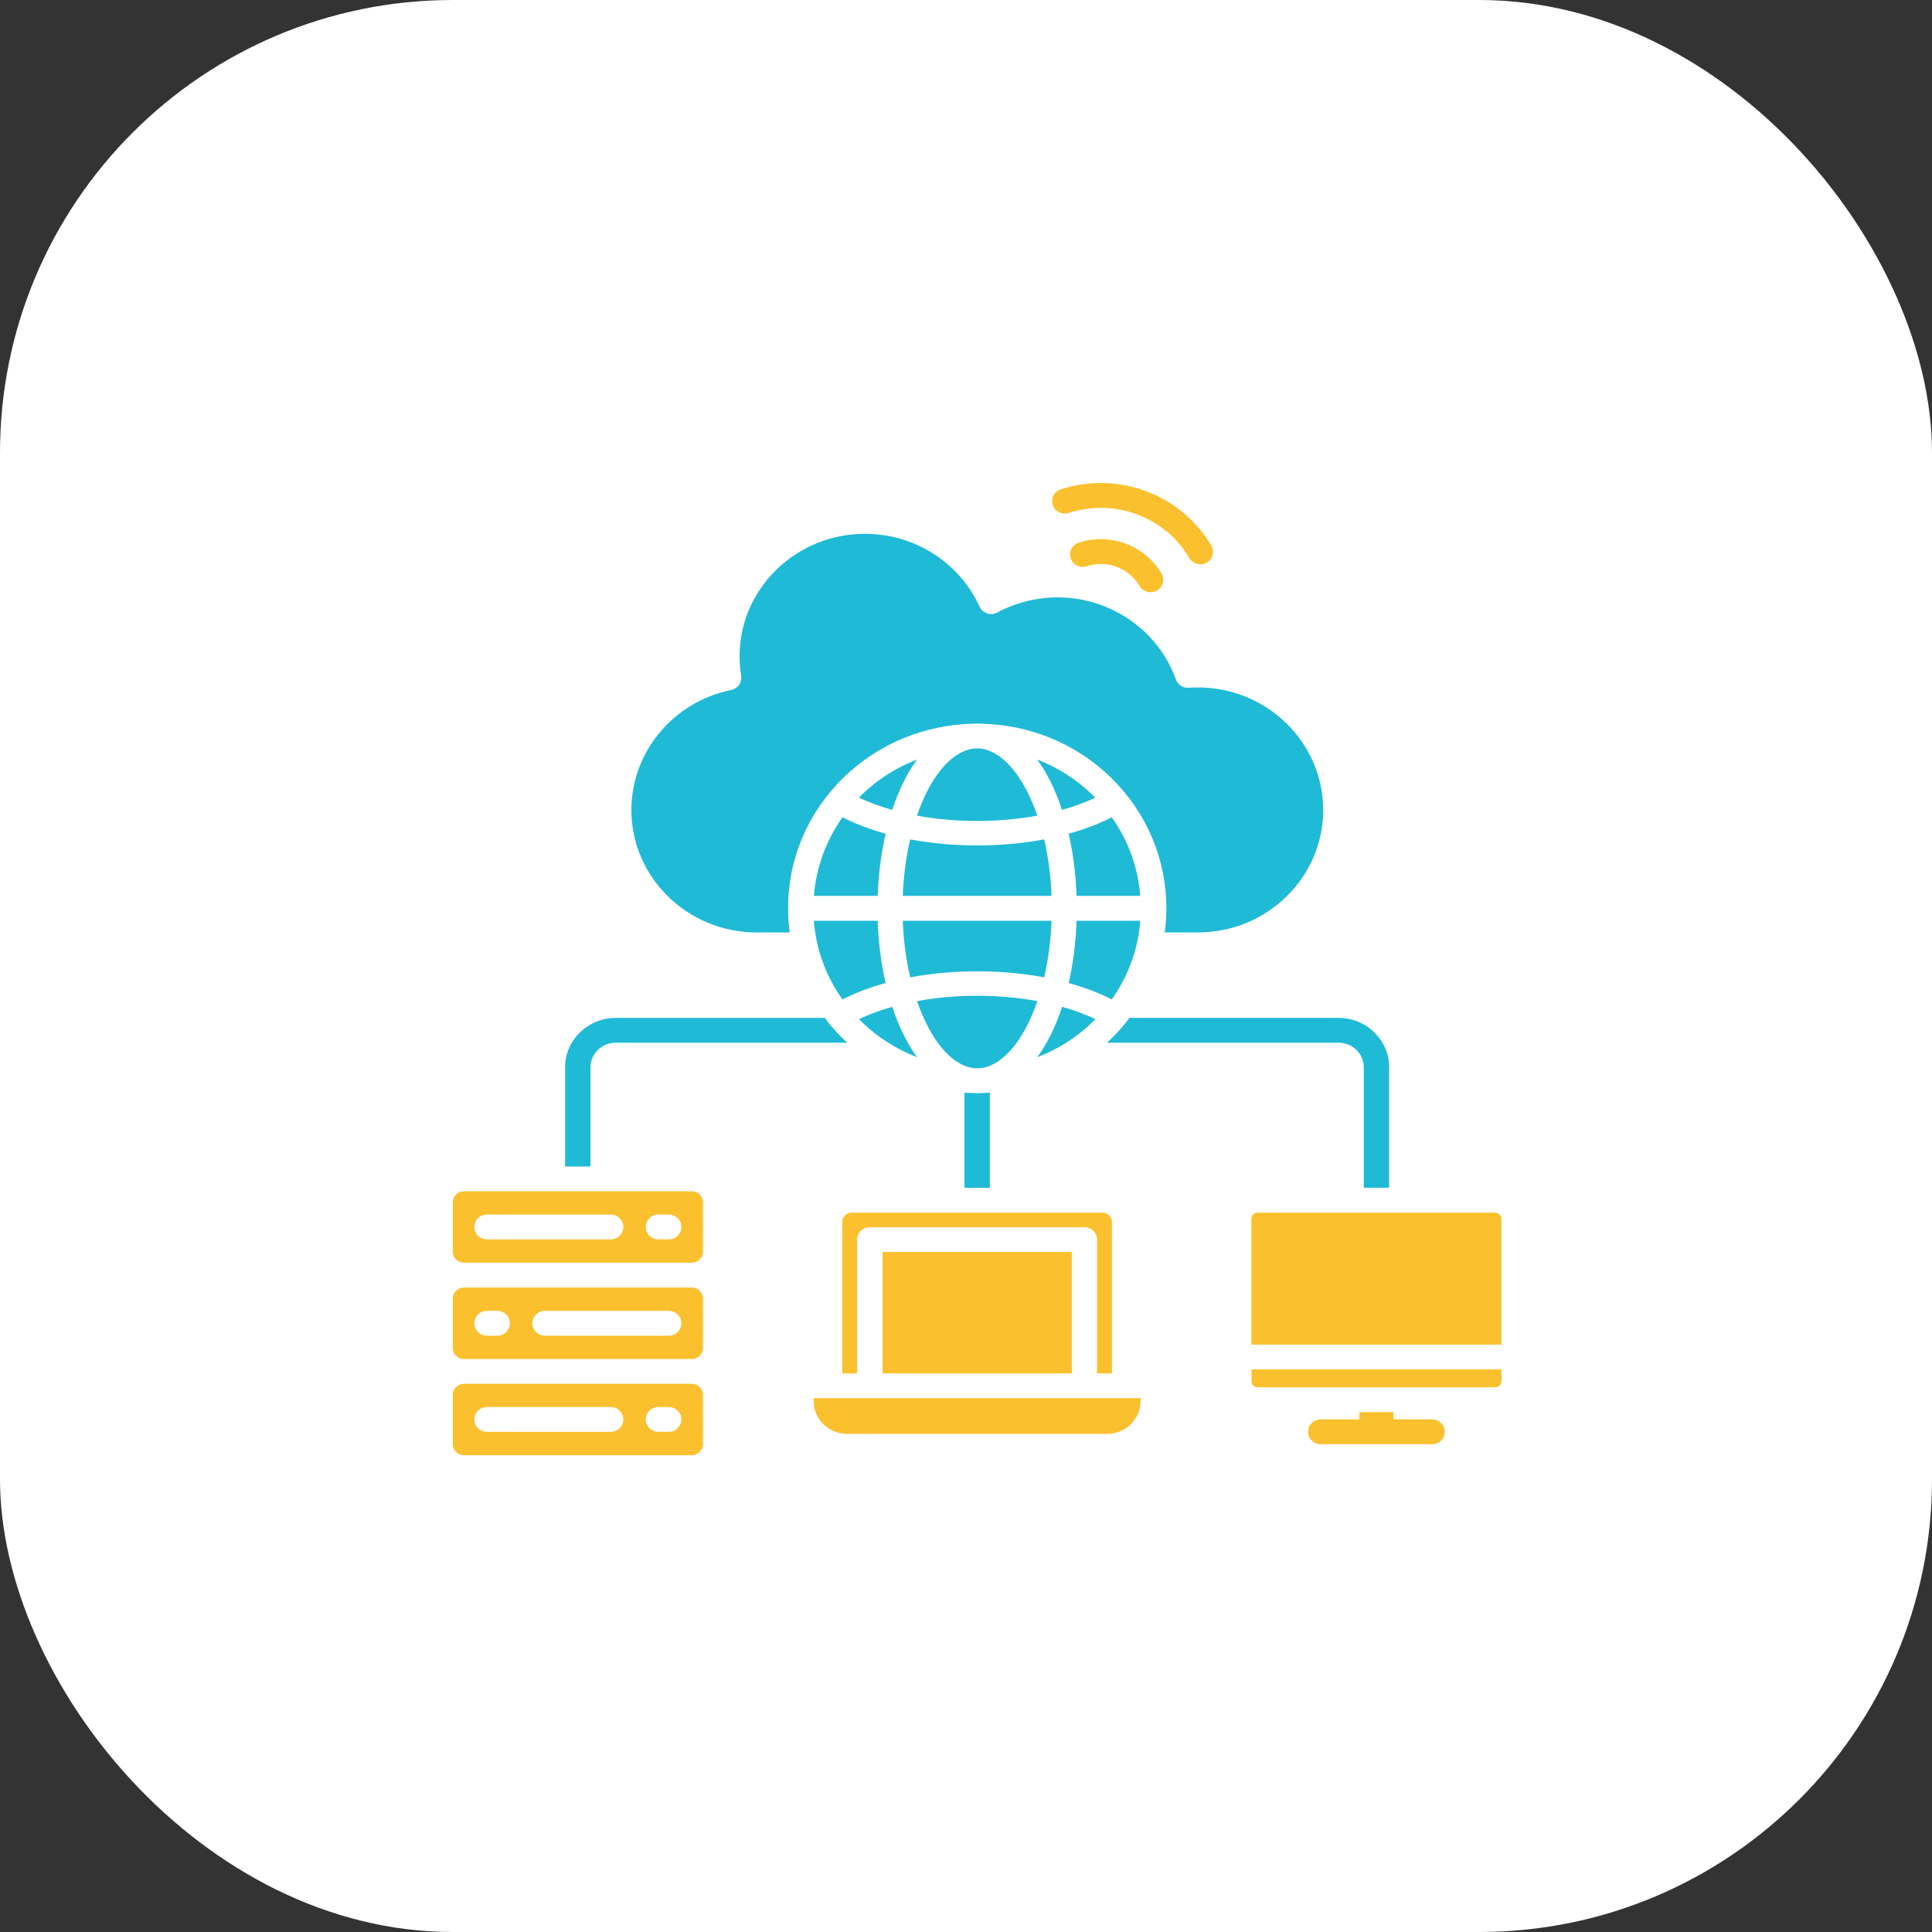 <svg width="64" height="64" viewBox="0 0 64 64" fill="none" xmlns="http://www.w3.org/2000/svg">
<rect x="0" y="0" width="64" height="64" fill="#333333" stroke="none"/>
<rect width="64" height="64" rx="15" fill="white"/>
<path d="M47.439 47.019H46.17L46.157 46.778H45.036L45.022 47.019H43.752C43.519 47.019 43.331 47.203 43.331 47.431C43.331 47.658 43.519 47.842 43.752 47.842H47.441C47.673 47.842 47.861 47.658 47.861 47.431C47.861 47.203 47.673 47.019 47.441 47.019H47.439Z" fill="#FBC02D"/>
<path d="M34.359 25.161C34.512 25.37 34.654 25.608 34.787 25.868C34.938 26.167 35.068 26.489 35.18 26.829C35.572 26.718 35.944 26.584 36.281 26.423C36.256 26.396 36.23 26.368 36.203 26.343C35.66 25.814 35.031 25.42 34.359 25.161Z" fill="#1FBAD6"/>
<path d="M30.151 32.376C31.575 32.109 33.166 32.109 34.59 32.376C34.729 31.78 34.808 31.144 34.834 30.502H29.906C29.93 31.144 30.011 31.78 30.151 32.376Z" fill="#1FBAD6"/>
<path d="M36.69 27.143C36.296 27.332 35.862 27.49 35.4 27.618C35.551 28.273 35.638 28.972 35.662 29.678H37.773C37.699 28.735 37.373 27.842 36.827 27.073C36.781 27.096 36.735 27.12 36.688 27.143L36.69 27.143Z" fill="#1FBAD6"/>
<path d="M32.369 28.006C31.616 28.006 30.861 27.939 30.151 27.806C30.011 28.402 29.93 29.036 29.906 29.678H34.834C34.81 29.036 34.729 28.402 34.59 27.806C33.877 27.939 33.124 28.006 32.369 28.006Z" fill="#1FBAD6"/>
<path d="M32.447 24.794C32.394 24.793 32.342 24.793 32.289 24.794C31.721 24.839 31.146 25.357 30.703 26.233C30.579 26.479 30.471 26.741 30.374 27.019C31.655 27.254 33.079 27.254 34.362 27.019C34.267 26.743 34.158 26.479 34.034 26.233C33.59 25.357 33.015 24.837 32.447 24.794Z" fill="#1FBAD6"/>
<path d="M36.835 45.495V40.478C36.835 40.312 36.692 40.171 36.521 40.171H28.215C28.044 40.171 27.899 40.312 27.899 40.478V45.495H28.393V41.062C28.393 40.835 28.581 40.651 28.814 40.651H35.92C36.153 40.651 36.341 40.835 36.341 41.062V45.495H36.835Z" fill="#FBC02D"/>
<path d="M29.236 41.474H35.504V45.495H29.236V41.474Z" fill="#FBC02D"/>
<path d="M28.453 26.423C28.791 26.584 29.162 26.72 29.556 26.829C29.668 26.489 29.8 26.167 29.951 25.868C30.083 25.608 30.226 25.37 30.378 25.161C29.705 25.418 29.074 25.812 28.531 26.343C28.504 26.37 28.479 26.396 28.453 26.423Z" fill="#1FBAD6"/>
<path d="M26.953 46.413C26.953 47.012 27.45 47.498 28.062 47.498H36.674C37.286 47.498 37.785 47.012 37.785 46.413V46.316H26.953L26.953 46.413Z" fill="#FBC02D"/>
<path d="M22.916 45.84H15.368C15.165 45.84 15 46 15 46.197V47.849C15 48.041 15.168 48.206 15.368 48.206H22.918C23.118 48.206 23.286 48.043 23.286 47.849V46.197C23.286 46 23.121 45.84 22.918 45.84H22.916ZM20.228 47.432H16.131C15.899 47.432 15.711 47.248 15.711 47.021C15.711 46.793 15.899 46.609 16.131 46.609H20.228C20.46 46.609 20.648 46.793 20.648 47.021C20.648 47.248 20.46 47.432 20.228 47.432ZM22.151 47.432H21.812C21.58 47.432 21.391 47.248 21.391 47.021C21.391 46.793 21.58 46.609 21.812 46.609H22.151C22.384 46.609 22.572 46.793 22.572 47.021C22.572 47.248 22.384 47.432 22.151 47.432Z" fill="#FBC02D"/>
<path d="M22.916 39.464H15.368C15.165 39.464 15 39.623 15 39.821V41.472C15 41.665 15.168 41.829 15.368 41.829H22.918C23.118 41.829 23.286 41.667 23.286 41.472V39.821C23.286 39.623 23.121 39.464 22.918 39.464H22.916ZM20.228 41.056H16.131C15.899 41.056 15.711 40.872 15.711 40.644C15.711 40.417 15.899 40.233 16.131 40.233H20.228C20.46 40.233 20.648 40.417 20.648 40.644C20.648 40.872 20.46 41.056 20.228 41.056ZM22.151 41.056H21.812C21.58 41.056 21.391 40.872 21.391 40.644C21.391 40.417 21.58 40.233 21.812 40.233H22.151C22.384 40.233 22.572 40.417 22.572 40.644C22.572 40.872 22.384 41.056 22.151 41.056Z" fill="#FBC02D"/>
<path d="M27.908 33.108C27.952 33.084 28 33.061 28.047 33.038C28.441 32.849 28.875 32.691 29.336 32.563C29.185 31.907 29.099 31.209 29.073 30.502H26.96C27.033 31.444 27.36 32.339 27.906 33.108L27.908 33.108Z" fill="#1FBAD6"/>
<path d="M41.456 45.758C41.456 45.866 41.549 45.955 41.66 45.955H49.537C49.647 45.955 49.74 45.864 49.74 45.758V45.364H41.458V45.758H41.456Z" fill="#FBC02D"/>
<path d="M22.916 42.651H15.368C15.168 42.651 15 42.814 15 43.008V44.66C15 44.858 15.165 45.019 15.368 45.019H22.918C23.121 45.019 23.286 44.858 23.286 44.66V43.008C23.286 42.816 23.118 42.651 22.918 42.651H22.916ZM16.471 44.247H16.131C15.899 44.247 15.711 44.062 15.711 43.835C15.711 43.608 15.899 43.423 16.131 43.423H16.471C16.703 43.423 16.891 43.608 16.891 43.835C16.891 44.062 16.703 44.247 16.471 44.247ZM22.151 44.247H18.055C17.822 44.247 17.634 44.062 17.634 43.835C17.634 43.608 17.822 43.423 18.055 43.423H22.151C22.383 43.423 22.572 43.608 22.572 43.835C22.572 44.062 22.383 44.247 22.151 44.247Z" fill="#FBC02D"/>
<path d="M49.535 40.171H41.658C41.547 40.171 41.454 40.262 41.454 40.368V44.542H49.736V40.368C49.736 40.261 49.643 40.171 49.533 40.171H49.535Z" fill="#FBC02D"/>
<path d="M36.828 33.108C37.374 32.339 37.701 31.444 37.774 30.502H35.663C35.639 31.207 35.551 31.907 35.401 32.563C35.861 32.691 36.295 32.849 36.689 33.038C36.738 33.061 36.785 33.086 36.83 33.109L36.828 33.108Z" fill="#1FBAD6"/>
<path d="M28.453 33.759C28.479 33.786 28.504 33.814 28.531 33.839C29.074 34.368 29.705 34.762 30.378 35.021C30.226 34.81 30.083 34.574 29.951 34.314C29.8 34.015 29.669 33.693 29.557 33.352C29.164 33.464 28.794 33.598 28.455 33.759L28.453 33.759Z" fill="#1FBAD6"/>
<path d="M34.037 33.948C34.16 33.704 34.269 33.44 34.364 33.163C33.083 32.927 31.659 32.927 30.378 33.163C30.473 33.438 30.583 33.702 30.707 33.948C31.151 34.826 31.725 35.344 32.295 35.387C32.32 35.387 32.346 35.389 32.373 35.389C32.398 35.389 32.423 35.387 32.449 35.387C33.019 35.344 33.594 34.826 34.038 33.948H34.037Z" fill="#1FBAD6"/>
<path d="M25.064 30.889H26.16C26.126 30.627 26.105 30.359 26.105 30.09C26.105 28.455 26.757 26.916 27.941 25.761C29.123 24.607 30.663 24.013 32.215 23.974C32.266 23.97 32.318 23.968 32.371 23.968H32.373C32.425 23.968 32.476 23.971 32.529 23.974C34.081 24.013 35.621 24.605 36.803 25.761C37.985 26.918 38.638 28.455 38.638 30.09C38.638 30.359 38.618 30.627 38.584 30.889H39.682C41.971 30.889 43.832 29.069 43.832 26.832C43.832 24.594 41.97 22.773 39.682 22.773C39.58 22.773 39.48 22.776 39.383 22.784C39.195 22.798 39.017 22.686 38.954 22.511C38.372 20.884 36.796 19.79 35.034 19.79C34.339 19.79 33.647 19.962 33.034 20.291C32.931 20.346 32.809 20.356 32.698 20.319C32.586 20.283 32.497 20.201 32.449 20.097C31.784 18.631 30.293 17.683 28.653 17.683C26.363 17.683 24.499 19.503 24.499 21.74C24.499 21.954 24.516 22.169 24.552 22.391C24.586 22.608 24.441 22.813 24.221 22.858C22.304 23.244 20.915 24.916 20.915 26.832C20.915 29.069 22.777 30.889 25.069 30.889L25.064 30.889Z" fill="#1FBAD6"/>
<path d="M36.285 33.759C35.947 33.598 35.576 33.462 35.184 33.352C35.072 33.693 34.941 34.015 34.791 34.314C34.658 34.576 34.514 34.812 34.361 35.023C35.033 34.765 35.664 34.372 36.207 33.841C36.234 33.814 36.259 33.788 36.285 33.761L36.285 33.759Z" fill="#1FBAD6"/>
<path d="M27.908 27.073C27.362 27.842 27.037 28.735 26.962 29.678H29.075C29.099 28.973 29.187 28.274 29.337 27.618C28.875 27.49 28.443 27.332 28.049 27.143C28 27.118 27.953 27.095 27.908 27.072L27.908 27.073Z" fill="#1FBAD6"/>
<path d="M37.473 18.088C36.925 17.829 36.307 17.789 35.734 17.977C35.514 18.049 35.395 18.282 35.47 18.498C35.542 18.714 35.782 18.83 36.002 18.757C36.367 18.637 36.759 18.662 37.108 18.828C37.378 18.956 37.6 19.157 37.749 19.411C37.827 19.544 37.968 19.617 38.114 19.617C38.185 19.617 38.256 19.598 38.323 19.562C38.524 19.449 38.592 19.197 38.477 19.001C38.243 18.601 37.893 18.285 37.471 18.086L37.473 18.088Z" fill="#FBC02D"/>
<path d="M35.406 16.992C36.24 16.721 37.139 16.778 37.935 17.153C38.55 17.443 39.057 17.905 39.398 18.488C39.476 18.62 39.617 18.693 39.763 18.693C39.834 18.693 39.906 18.675 39.972 18.639C40.174 18.526 40.241 18.273 40.126 18.078C39.7 17.351 39.068 16.776 38.298 16.411C37.304 15.943 36.181 15.873 35.139 16.21C34.919 16.281 34.8 16.514 34.873 16.73C34.946 16.945 35.183 17.062 35.404 16.99L35.406 16.992Z" fill="#FBC02D"/>
<path d="M36.8 34.421C36.757 34.462 36.713 34.501 36.671 34.541H44.341C44.802 34.541 45.177 34.906 45.177 35.356V39.346H46.017V35.356C46.017 34.453 45.265 33.719 44.341 33.719H37.416C37.229 33.964 37.024 34.2 36.798 34.421L36.8 34.421Z" fill="#1FBAD6"/>
<path d="M19.561 35.356C19.561 34.907 19.936 34.541 20.397 34.541H28.067C28.025 34.502 27.981 34.462 27.938 34.422C27.713 34.201 27.508 33.965 27.321 33.72H20.396C19.471 33.72 18.72 34.453 18.72 35.356V38.642H19.559V35.356L19.561 35.356Z" fill="#1FBAD6"/>
<path d="M32.369 36.215C32.317 36.215 32.266 36.212 32.213 36.208C32.125 36.207 32.038 36.202 31.95 36.197V39.349H32.79V36.197C32.702 36.203 32.613 36.207 32.525 36.208C32.474 36.213 32.422 36.215 32.369 36.215Z" fill="#1FBAD6"/>
</svg>
